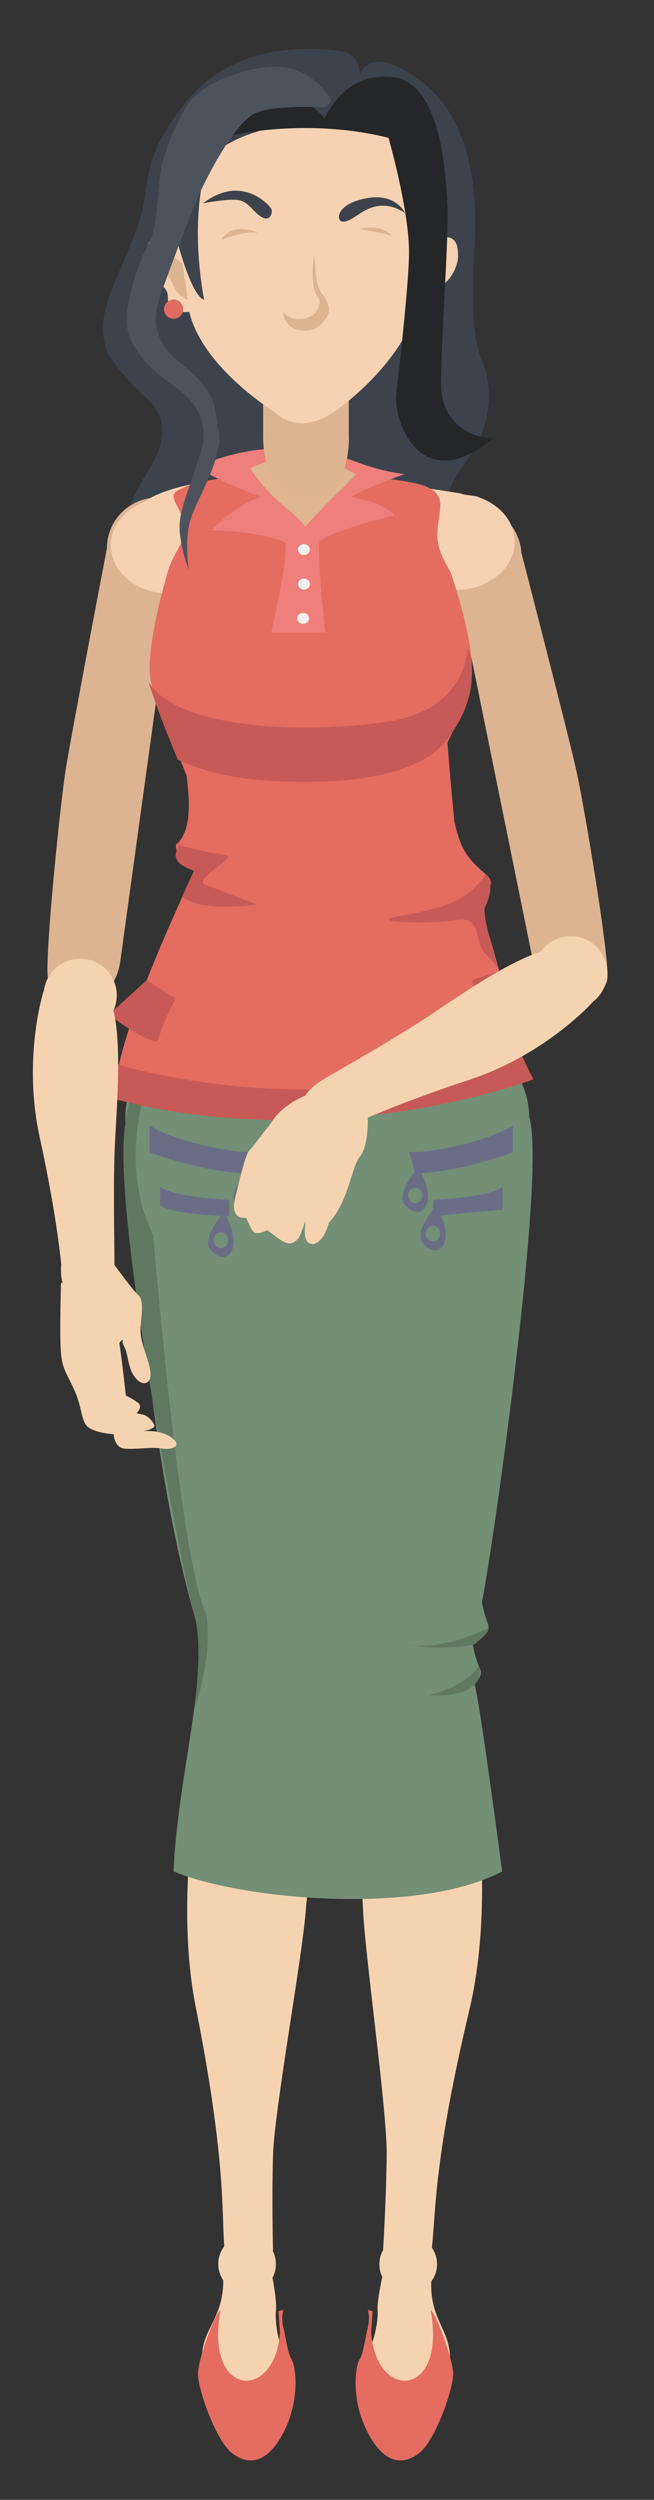 <?xml version="1.0" encoding="utf-8"?>
<!-- Generator: Adobe Illustrator 19.1.0, SVG Export Plug-In . SVG Version: 6.00 Build 0)  -->
<svg version="1.1" id="Layer_1" xmlns="http://www.w3.org/2000/svg" xmlns:xlink="http://www.w3.org/1999/xlink" x="0px" y="0px"
	 viewBox="0 0 252 963" style="enable-background:new 0 0 252 963;" xml:space="preserve">
<rect x="0" y="0" width="252" height="963" fill="#333333" stroke="none"/>
<style type="text/css">
	.st0{fill:#3D434C;}
	.st1{fill:#F6D3B0;}
	.st2{fill:#DDB492;}
	.st3{fill:#F6D2B2;}
	.st4{fill:#738F76;}
	.st5{fill:#607862;}
	.st6{fill:#6B6D87;}
	.st7{fill:#E46C61;}
	.st8{fill:#C75A56;}
	.st9{fill:#EE7F7B;}
	.st10{fill:#DEB590;}
	.st11{fill:#F1EFEF;}
	.st12{fill:#DF6C63;}
	.st13{fill:#242628;}
	.st14{fill:#4D535D;}
</style>
<path id="XMLID_1201_" class="st0" d="M138.8,29.1c0,0,0-7.7-6.1-9.1c-6.1-1.3-40.8-5.9-60.7,18.9S59.9,69.2,52,90s-16,31.3-10.5,46
	c0,0,4.6,8,14.5,16.9s7.5,18.6,0,30.3s-22.2,47.4,10.6,62.9c5.8,2,7.4,2,7.4,2s-14-12.5-4.6-31.1c-3.8,17.8,7.3,33.8,24.9,36
	c-1.1-6.8-1.9-17.3-1.9-17.3s7.5,5.7,7,17.3c8.3,0.7,16.1,1.1,21.2-7c1.4,6.8,1.8,7.3,1.8,7.3s9.4-4.3,11.1-11.1
	c-2.3,7.7-4.3,11.1-4.3,11.1s16.6-2.1,16.9-20.7c-0.9,9.6-1.6,19.3-2.3,20.7c5.9-3.4,17.1-6.5,18.9-15c-1,8.1-1,8.1-1,8.1
	s14.5-3.1,14-22.2c1.5,6.8,1.3,12.9,0,15.6c6.4-6.6,13.4-13.6,8.5-25c-4.8-11.4-13.8-13.2-11.6-23.5c2.2-10.3,10-14.5,13.2-24.6
	c3.2-10.1,3.9-18.5-0.7-29.4s-2.2-41.4-2-49.1s0.7-40.6-20.5-56.6S138.8,29.1,138.8,29.1z"/>
<ellipse id="XMLID_1055_" class="st1" cx="125" cy="425" rx="68.6" ry="43.5"/>
<path id="XMLID_1057_" class="st1" d="M197.7,433.5C197.7,433.5,197.7,433.5,197.7,433.5c0-16.9-13.7-30.7-30.7-30.7
	c-16.9,0-30.7,13.7-30.7,30.7c0,2.1,0.2,4.1,0.6,6.1c-7.8,44-8.1,155.3-0.6,201.8c29.2,27.8,39.7,0,39.7,0s1.8-10,4-20.2
	C201.8,523.8,200.1,417.9,197.7,433.5z"/>
<path id="XMLID_1038_" class="st1" d="M52.2,435.1C52.2,435.1,52.2,435.1,52.2,435.1c-0.9-16.9,12.1-31.3,29.1-32.2
	c16.9-0.9,31.3,12.1,32.2,29c0.1,2.1,0,4.1-0.3,6.1c10.1,43.5,16.1,154.7,11,201.5c-27.8,29.3-39.6,2-39.6,2s-2.3-9.9-5.1-19.9
	C52.7,525.5,49,419.6,52.2,435.1z"/>
<path id="XMLID_1059_" class="st1" d="M124,645.8C124,645.8,124,645.8,124,645.8c1.3-2.6,2-5.6,2-8.7c0-11-8.9-19.8-19.8-19.8
	c-11,0-19.8,8.9-19.8,19.8c0,0-22.5,77.9-11,135.9c11.5,58,10,77.8,11,92.3c7,23,16,6.7,18.8,1.6c0,0-0.5-19.3,0-36.6
	c0.5-17.3,11.1-75.3,12.6-94C120.4,704.3,130.4,663.4,124,645.8z"/>
<path id="XMLID_1058_" class="st1" d="M109.8,906.5c-2.8-3.5-3.9-12.8-3.5-16.2c0.5-3.5-1.3-12.9-1.3-12.9c0.9-1.6,1.3-3.4,1.3-5.3
	c0-6.1-5-11.1-11.1-11.1c-6.1,0-11.1,5-11.1,11.1c0,2.3,0.7,4.5,1.9,6.3h0c0,0,0.3,5.4-1.9,11.4s-5,9.2-6,15s-0.2,25.8,10.8,36.5
	s17-5,19.8-10.2S112.6,910,109.8,906.5z"/>
<path id="XMLID_1061_" class="st1" d="M137,645.2C137,645.2,137,645.2,137,645.2c-1.2-2.7-1.8-5.7-1.7-8.8
	c0.4-10.9,9.6-19.5,20.6-19.1c10.9,0.4,19.5,9.6,19.1,20.6c0,0,19.6,78.6,5.9,136.2c-13.7,57.5-12.9,77.3-14.5,91.9
	c-7.9,22.8-16.2,6.1-18.8,0.9c0,0,1.2-19.2,1.4-36.6c0.2-17.3-8.2-75.6-9.1-94.4C138.4,703.7,129.9,662.5,137,645.2z"/>
<path id="XMLID_1060_" class="st1" d="M141.4,906.1c2.9-3.4,4.4-12.6,4.1-16.1c-0.3-3.5,1.8-12.9,1.8-12.9c-0.8-1.6-1.2-3.4-1.1-5.3
	c0.2-6.1,5.4-10.9,11.5-10.7c6.1,0.2,10.9,5.4,10.7,11.5c-0.1,2.3-0.9,4.5-2.2,6.2h0c0,0-0.5,5.4,1.5,11.5c2.1,6.1,4.7,9.4,5.5,15.2
	c0.8,5.8-0.7,25.7-12.1,36.1c-11.4,10.3-16.8-5.6-19.4-11C139.2,925.3,138.5,909.5,141.4,906.1z"/>
<path id="XMLID_1153_" class="st2" d="M161.3,217.5c-0.7-10.7,8.2-22.1,18.9-22.8c10.7-0.7,20,7.5,20.7,18.2c0,0,18.6,72,21.4,84.9
	s12.2,68.6,11.8,78.7c-0.4,10-24,17-28.4-4.7c-4.4-21.8-25.5-125.6-25.5-125.6s-1.6-9.4-8.5-13.5C171,232.3,161.8,224.4,161.3,217.5
	z"/>
<path id="XMLID_1151_" class="st2" d="M81,213.2c0.1-10.8-9.6-21.5-20.3-21.5c-10.8,0-19.5,8.7-19.5,19.5c0,0-14,73-16,86
	s-7.8,69.3-6.8,79.3s25,15.5,28-6.5s17.5-127,17.5-127s1-9.5,7.6-14C72.3,228.6,81,220.1,81,213.2z"/>
<path id="XMLID_1168_" class="st3" d="M184.3,191.5c0.1-0.5-6.8-0.9-6.7-1.4c-99.9-16.4-121.9,3.2-121.9,3.2l0,0
	c-7.7,3-13,9.4-13,16.8c0,10.3,10.2,18.6,22.8,18.6l110-1.4c12.6,0,22.8-8.3,22.8-18.6C198.4,201,192.6,194.3,184.3,191.5z"/>
<g id="XMLID_1140_">
	<ellipse id="XMLID_1037_" class="st4" cx="126.1" cy="430.4" rx="77.8" ry="48.9"/>
	<path id="XMLID_1063_" class="st4" d="M49.7,425.7c0,0,2.6,117.3,25.2,196.6c4,15.3,2,19.3,0,35.3s-7.3,42.7-8,63.3
		c25.3,10.7,93.9,17.3,126.6,0c-2.6-19.3-8.6-64.6-10.6-71.9c4.7-6.7,1.5-3.1-0.7-15.4c9.3-8,5.7-4.4,3.5-16.4
		c4.5-22.3,24.9-167,18.2-186.8C165.6,435.6,49.7,425.7,49.7,425.7z"/>
	<path id="XMLID_1062_" class="st5" d="M61.7,402.8c0,0-19.2,40-2.7,72.8C61.6,506,70.3,602,79.4,621.7c3.1,15.7-4.9,38.6-4.5,35.9
		s3.3-24.4,0-35.3s-32-154.7-26.7-188.8C52.1,405.5,61.7,402.8,61.7,402.8z"/>
	<path id="XMLID_1065_" class="st5" d="M188.3,627c0,0-17.2,9-30.7,6.5c11.5,2.5,24.7,0.2,24.7,0.2S188.8,629.2,188.3,627z"/>
	<path id="XMLID_1064_" class="st5" d="M184.5,641.8c0,0-5.6,8.5-19.5,11.1C177.6,654,186.7,649.9,184.5,641.8z"/>
	<path id="XMLID_1066_" class="st6" d="M157.6,443.6c3.5,1.3,29.3-3.1,40.1-10.1c-0.1,10.4-0.1,10.4-0.1,10.4s-21.2,8-37.6,8
		C157.6,443.6,157.6,443.6,157.6,443.6z"/>
	<path id="XMLID_1067_" class="st6" d="M167.1,462.2c0,0,21.9-0.9,26.5-5.1c0,8.9,0,8.9,0,8.9s-18,1.5-26.5,2.5
		C166.6,464.5,167.1,462.2,167.1,462.2z"/>
	<path id="XMLID_1069_" class="st6" d="M97.7,443.6c-3.5,1.3-29.3-3.1-40.1-10.1c0.1,10.4,0.1,10.4,0.1,10.4s21.2,8,37.6,8
		C97.7,443.6,97.7,443.6,97.7,443.6z"/>
	<path id="XMLID_1070_" class="st6" d="M61.7,457.1c4.5,4.1,26.5,5.1,26.5,5.1s0.5,2.3,0,6.3c0,0-21.8-0.5-26.5-4.2
		C61.7,457.1,61.7,457.1,61.7,457.1z"/>
	<path id="XMLID_1068_" class="st6" d="M86.2,467.1c0,0-8.6,9.8-5.3,14.1C87,488.9,94.8,481,86.2,467.1z M85.1,480.8
		c-1.5,0-2.8-1.3-2.8-3s1.2-3,2.8-3c1.5,0,2.8,1.3,2.8,3S86.6,480.8,85.1,480.8z"/>
	<path id="XMLID_1073_" class="st6" d="M161.1,449.8c0,0-8.6,9.8-5.3,14.1C161.9,471.5,169.6,463.7,161.1,449.8z M160,463.5
		c-1.5,0-2.8-1.3-2.8-3s1.2-3,2.8-3c1.5,0,2.8,1.3,2.8,3C162.7,462.1,161.5,463.5,160,463.5z"/>
	<path id="XMLID_1076_" class="st6" d="M96.1,449.8c0,0-8.6,9.8-5.3,14.1C96.9,471.5,104.6,463.7,96.1,449.8z M94.9,463.5
		c-1.5,0-2.8-1.3-2.8-3s1.2-3,2.8-3c1.5,0,2.8,1.3,2.8,3C97.7,462.1,96.5,463.5,94.9,463.5z"/>
	<path id="XMLID_1079_" class="st6" d="M168,464.5c0,0-8.6,9.8-5.3,14.1C168.8,486.3,176.5,478.4,168,464.5z M166.8,478.2
		c-1.5,0-2.8-1.3-2.8-3c0-1.7,1.2-3,2.8-3c1.5,0,2.8,1.3,2.8,3C169.6,476.9,168.4,478.2,166.8,478.2z"/>
</g>
<g id="XMLID_1473_">
	<g id="XMLID_1193_">
		<path id="XMLID_1056_" class="st7" d="M185.8,352.8c-3.3-8.1,7.6-10.8,1.3-16.1c-8.7-7.3-9.9-11.6-12-20.1
			c-2-20.6-2.7-30.6-2.7-30.6s6.3-11.7,9-24.1c2.2-10.4-5.2-33.8-7.6-41c-2-4-5.3-8.9-5.3-14.5c0-9.3,4.3-14.8-3.7-18.7
			c-11.9-5.8-81.1-7.6-94.7,0.5c-7.7,2.6,0.9,7.1,0.9,15.7c0,6.1-4.9,9.7-6.8,18c-1.6,5.5-8.4,29.9-6,40.9c2.7,12.4,9,24.1,9,24.1
			l4.7,11.9c1.3,10.7,1.9,21.3-4.1,26.7c0,7.5,7.1,10,7.1,10S43.4,401,44.6,420.8c33.2,9.8,123.3,11,158.5-5.2
			C203.1,415.6,189.1,358.9,185.8,352.8z"/>
		<g id="XMLID_1149_">
			<path id="XMLID_1167_" class="st8" d="M180.2,249.3c0,0,0.3,23.5-29.7,28.5s-82.2,3.7-93.3-15.2c3.4,11.3,11.3,30,11.3,30
				s7.6,4.1,21.6,6.6s65.4,6.2,81.4-13.4S180.2,249.3,180.2,249.3z"/>
			<path id="XMLID_1159_" class="st9" d="M75.8,180.1c0,0,27.7-15.1,61.4-2.2c11.2,4.2,18.7,4.7,18.7,4.7s-19,7-20.3,8.9
				c14,2.6,16.3,7,16.3,7s-25.2,6.2-28.8,10.2c-0.9,8.3,2.3,34.9,2.3,34.9h-20.9c0,0,6.7-28.6,5.4-34.6c-10.3-4.7-28.3-4.7-28.3-4.7
				s7.3-8.8,19-12.9C86.5,186.4,75.8,180.1,75.8,180.1z"/>
			<path id="XMLID_1152_" class="st10" d="M96.5,180.4c0,0,4.3,7.6,13.7,15.2c9.3,7.7,7,7.7,7,7.7s8.4-9.1,12.7-13.2
				c4.3-4.1,7.3-7.4,7.3-7.4S117.5,169.9,96.5,180.4z"/>
			<ellipse id="XMLID_1150_" class="st11" cx="117.1" cy="211.7" rx="2.3" ry="2.1"/>
			<ellipse id="XMLID_1154_" class="st11" cx="117.1" cy="225" rx="2.3" ry="2.1"/>
			<ellipse id="XMLID_1155_" class="st11" cx="116.8" cy="238.2" rx="2.3" ry="2.1"/>
			<path id="XMLID_1141_" class="st8" d="M67.7,325.3c0,0,13.4,3.5,19.1,4s-13.1,9.5-7.7,11.5c5.4,2,19.7,7.6,19.7,7.6
				s-21.4,3.4-28.6-3.1c4.6-10,4.6-10,4.6-10s-8.9-2.1-6.8-7.5C70.1,322.5,67.7,325.3,67.7,325.3z"/>
			<path id="XMLID_1029_" class="st8" d="M187.1,336.7c0,0-3.7,7-13.2,11.1s-26,5.5-24,6.6s17.3,1.5,26.6,0s5.9,8.4,10.6,13
				c4.7,4.6,5.3,6.9,5.3,6.9s-7-21.9-5.5-24.9C188.5,346.3,190.5,339.8,187.1,336.7z"/>
			<path id="XMLID_1146_" class="st8" d="M56.5,377.6L42,390.8c0,0,11.8,9.5,18.7,10.5c2.8-9.5,7-16.6,7-16.6L56.5,377.6z"/>
			<path id="XMLID_1147_" class="st8" d="M181.9,377.6c0.6,2.7,4.1,16.7,4.1,16.7l16.8-4.3l-10.4-15.9L181.9,377.6z"/>
			<path id="XMLID_1148_" class="st8" d="M44.6,409.8c0,0,76,24.6,156.2-3.7c4.7,9.7,4.7,9.7,4.7,9.7s-78.5,30-163.5,7
				C45.1,413.9,44.6,409.8,44.6,409.8z"/>
		</g>
	</g>
</g>
<g id="XMLID_1156_">
	<circle id="XMLID_1046_" class="st1" cx="30.9" cy="383.4" r="14.1"/>
	<path id="XMLID_1047_" class="st1" d="M16.8,381.8c0,0-8.2,25.7-1.5,56.3s8.3,49.1,8.3,49.1s-1.7,12.6,8,13.3
		c9.7,0.7,12.5-5.9,12.5-14.6c0-8.7-0.6-31.7,0.3-47.7s2.8-41.9-2.1-53.5C29.5,383.2,16.8,381.8,16.8,381.8z"/>
</g>
<g id="XMLID_1158_">
	<circle id="XMLID_1157_" class="st1" cx="219.9" cy="374.7" r="14.1"/>
	<path id="XMLID_1048_" class="st1" d="M228.4,386c0,0-17.9,20.2-47.7,30c-29.8,9.8-46.5,17.9-46.5,17.9s-10,7.9-15.5-0.1
		c-5.5-8-1.3-13.7,6.2-18.2c7.5-4.4,27.6-15.7,40.9-24.6c13.3-8.9,34.6-23.7,47.1-25.4C220.7,375.7,228.4,386,228.4,386z"/>
</g>
<g id="XMLID_1169_">
	<circle id="XMLID_1171_" class="st1" cx="129.9" cy="428.2" r="11.7"/>
	<path id="XMLID_1170_" class="st1" d="M130.5,417.8c0,0-10.6,2.4-17.5,6.6c-6.9,4.3-7.7,7.4-10,10.1c-2.3,2.7-5.4,7.2-7,8.8
		c-1.6,1.6-4.4,14.4-5.3,17.8c-0.9,3.5-1.3,8.5,4.1,8c2.8,5.6,2.3,7.4,8.2,4.8c6.8,5.1,8.7,6.9,12.2,2.9c2.5-5.8,2.5-7.2,2.5-5.8
		c0,1.3-1.2,6.7,1.6,8c2.8,1.3,6.1-2.7,7.4-8c7.7-8.2,8.6-21.3,12-25.5s3-14.7,3-14.7L130.5,417.8z"/>
</g>
<path id="XMLID_1172_" class="st1" d="M66.1,553.8c-4.3-3.2-10.9-2.5-10.9-2.5s4.6-0.9,4.3-2.1c-0.2-1.1-2.3-3.9-4.6-4.3
	c-2.3-0.5-2.3-0.5-2.3-0.5s2.7-2.5,0.5-4.1s-4.6-2.7-4.6-2.7S47,524,46,517.4c0.4-0.7,0.9-1.3,1.7-1.2c0,0-1.2,0.1,0.2,2.6
	c1.4,2.5,1.4,7.5,3.4,10.7s3.9,3.6,5,3.2c1.1-0.5,2.7-1.6,0.9-7.8c-1.8-6.1-3.4-9.3-3-14.1s1.2-10.1-0.9-11.9
	c-2.1-1.8-9.7-12.3-9.7-12.3l-20.1,7.7c0,0-0.6,20.5,0,26.9c0.6,6.4,2,7.3,5.2,14.4s2.4,12.3,5.6,14.4c3.1,2.1,9.5,2.5,9.5,2.5
	s0.2,5,4,5.5c3.8,0.5,10.9-0.7,14.7,0C66.4,558.6,70.5,557,66.1,553.8z"/>
<path id="XMLID_1173_" class="st7" d="M85,889.8c0,0-3.5,15.6,2.9,23.6c6.4,8,18.7,2.9,20-14.9c-0.6-8.2-0.6-8.2-0.6-8.2l0,0
	l1.9-0.5c0,0-1,2.9,0,6.9c1,4,1.6,9.7,3.2,12.3c1.6,2.7,3.3,15.3-3,27.7c-6.3,12.4-13.6,13.2-20,8.3c-6.3-4.9-13.4-25.2-13.1-30.9
	C76.5,908.4,82.5,891.9,85,889.8z"/>
<path id="XMLID_1174_" class="st7" d="M165.9,889.8c0,0,3.5,15.6-2.9,23.6c-6.4,8-18.7,2.9-20-14.9c0.6-8.2,0.6-8.2,0.6-8.2l0,0
	l-1.9-0.5c0,0,1,2.9,0,6.9c-1,4-1.6,9.7-3.2,12.3c-1.6,2.7-3.3,15.3,3,27.7c6.3,12.4,13.6,13.2,20,8.3c6.3-4.9,13.4-25.2,13.1-30.9
	S168.4,891.9,165.9,889.8z"/>
<path id="XMLID_1251_" class="st2" d="M101.4,155.1v12.3c0,0-1.1,24.3,16.7,24.3s16.3-24.1,16.3-24.1v-11.2V142
	c0,0,1.4-7.8-14.3-8.1c-20.3-0.4-18.4,9.7-18.4,9.7L101.4,155.1z"/>
<g id="XMLID_1234_">
	<g>
		<path class="st3" d="M176.5,98.7c0.1,2.4-1.7,7.5-4.9,10.2c-5.4,4.5-2.2,5.7-4.1,8.3c-1.6,2.2-4.7,3.6-7.6,2.9
			c-3.5,13.1-17,28.3-30.1,37.8c-15,10.9-23.7,1-23.7,1S78.2,142,72.9,120.1c-2.9,0.6-6-0.8-7.5-2.9c-1.9-2.7,1.3-3.8-4.1-8.3
			c-3.2-2.7-5-7.8-4.9-10.2c0.1-2.6-0.1-8.3,6.6-7.3c2.2,0.3,4.1,1.4,5.6,2.6c2.3,8.2,6.2,20.1,10,21.5c-6.4-35.6,2-54.7,2-54.7
			s10.3-11.4,35.3-13.1c23.1-1.6,37.8,5.4,46.1,11.7c3,11.5,2.1,21.8,2.1,21.8s-0.7,6.5-1.5,14.7c1.7-1.9,4.2-3.9,7.4-4.4
			C176.6,90.3,176.4,96,176.5,98.7z"/>
		<path class="st0" d="M136.1,29.4c15.9,4.9,22.9,18.1,25.9,29.8c-8.2-6.3-23-13.3-46.1-11.7c-25,1.7-35.3,13.1-35.3,13.1
			s-8.3,19.1-2,54.7c-3.9-1.4-7.8-13.3-10-21.5c0.4,0.3,0.8,0.7,1.1,1c-0.9-6.3-1.8-11.5-1.8-11.7C62.5,35.3,100.2,18.3,136.1,29.4z
			"/>
	</g>
	<g>
	</g>
</g>
<path id="XMLID_1233_" class="st2" d="M112.9,122.7c0,0,6.1,1.2,8.8-2.6c2.6-3.8,1.2-4.7,0-7c-1.2-2.3-1.8-9.3-0.5-15.1
	c0.4,6.1,0.4,11.5,2.6,14.7c2.3,3.2,3.4,5.3,2.8,7.8s-4.1,6.6-7.9,6.8c-3.8,0.2-8.8-0.5-9.7-7.1
	C110.7,122.1,112.9,122.7,112.9,122.7z"/>
<path id="XMLID_1232_" class="st2" d="M161.8,101.1l-0.8,11.4c0,0,2.2,1.4,3.5-2.5c1.3-3.9,4.9-5.3,5.7-7.8
	C171,99.7,169.1,94.5,161.8,101.1z"/>
<path id="XMLID_1231_" class="st2" d="M70.3,101.6l2.1,13.9c0,0-4.3-1.6-5.6-5.5c-1.3-3.9-4.9-5.3-5.7-7.8
	C60.3,99.7,63,95,70.3,101.6z"/>
<circle id="XMLID_1230_" class="st12" cx="66.9" cy="119.1" r="3.7"/>
<circle id="XMLID_1229_" class="st12" cx="161.6" cy="119.1" r="3.7"/>
<path id="XMLID_1228_" class="st13" d="M149.7,53.1c3.6,12.9,8.2,32.9,7.9,45.4c-0.3,12.5-3.6,42.1-4.9,53.1
	c-1.3,11,9.9,40.4,37.3,17.1c-6.6,0.4-19.7-4.6-20-19.7s3.1-58.7,2.4-70s-2.1-47.1-21.1-49.3S125,45.8,125,45.8s-5.5-9.9-20.2-5.9
	c0,0-13.4,3.7-19.3,13.4C95.2,50,123.4,46.4,149.7,53.1z"/>
<path id="XMLID_1227_" class="st14" d="M127.6,38.7c0,0-3.4-8.2-14.6-12s-34.8,4.1-40.6,13.5c-5.9,9.4-9.4,19.6-10.5,26.1
	C60.8,72.8,60.6,88,57.7,93s-11.1,25.3-8.3,34.9c2.8,9.6,11.4,16.4,17,20.3s14.8,12,11.3,24.6c-3.5,12.6-8.6,22.8-8.5,30.3
	c0,7.1,3.5,16.4,3.5,16.4s-1.8-12.1,0.9-20c2.7-7.9,12.5-23.5,10.7-33.4s-0.7-15.2-14.5-26c-13.8-10.8-9.4-21.3-7.9-26.4
	c1.6-5.1,10.3-28.2,14.3-37.6c4.1-9.4,14.7-29.4,22.6-32.7c7.9-3.2,26.5-1.9,26.9-2.2S127.6,38.7,127.6,38.7z"/>
<path id="XMLID_1224_" class="st0" d="M156.1,82.1c0,0-3.5-8-15.1-5.7c-11.6,2.3-11.3,8.3-9.4,8.9c2,0.5,4.4-1.3,7.5-3.3
	C142.2,80,148.4,76.9,156.1,82.1z"/>
<path id="XMLID_1223_" class="st0" d="M78.3,78.3c0,0,6.3-5.4,13.6-4.8c7.3,0.5,12.2,5.9,12.7,7.1c0.5,1.2-0.4,5-3.8,3
	s-4.8-5.7-8.8-6.5C88.1,76.4,78.3,78.3,78.3,78.3z"/>
<path id="XMLID_1216_" class="st2" d="M138.8,88.2c-0.6,0.2,10.5,1.6,12.3,2.8C148.5,87.7,143.2,87,138.8,88.2z"/>
<path id="XMLID_1215_" class="st2" d="M85.4,92.3c-0.2,0.3,8.9-3.8,14.1-2.5C95.5,87.7,88.3,87.1,85.4,92.3z"/>
</svg>
